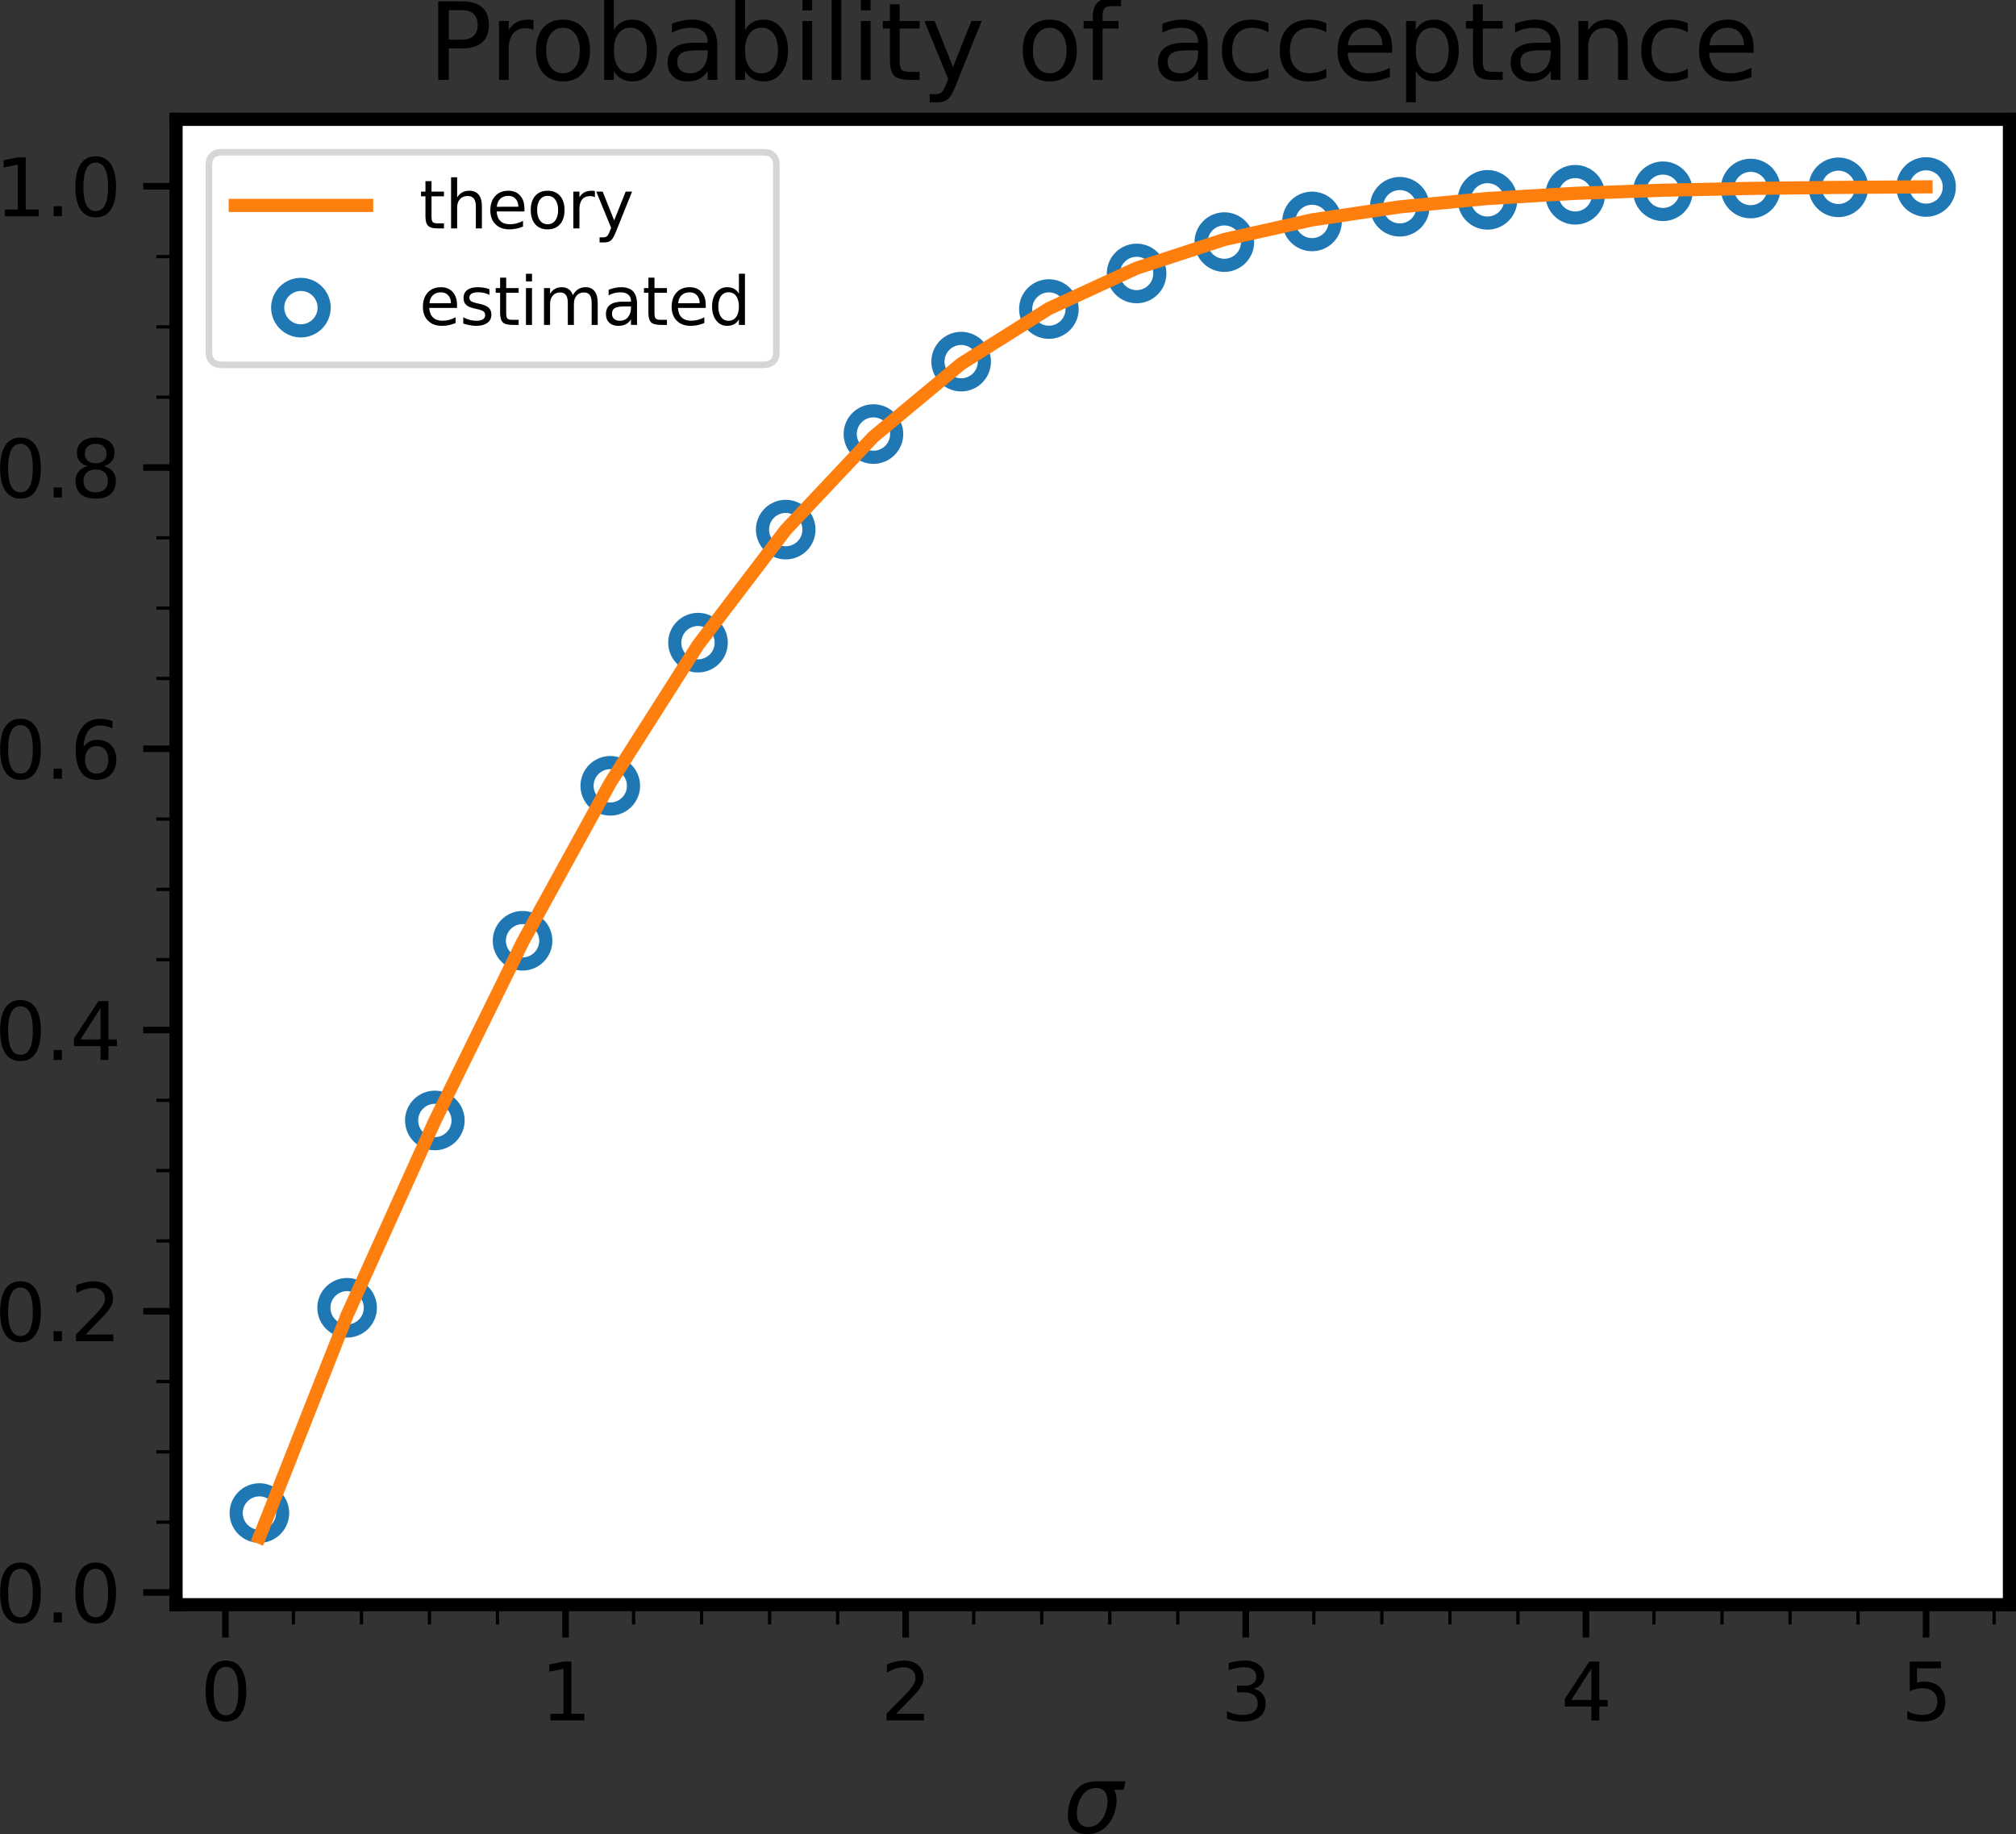 <?xml version="1.0" encoding="UTF-8" standalone="no"?>
<svg
   width="306.793pt"
   height="279.079pt"
   viewBox="0 0 306.793 279.079"
   version="1.1"
   id="svg1487"
   sodipodi:docname="rejection-sampling-fig03.svg"
   inkscape:version="1.1.1 (c3084ef, 2021-09-22)"
   xmlns:inkscape="http://www.inkscape.org/namespaces/inkscape"
   xmlns:sodipodi="http://sodipodi.sourceforge.net/DTD/sodipodi-0.dtd"
   xmlns:xlink="http://www.w3.org/1999/xlink"
   xmlns="http://www.w3.org/2000/svg"
   xmlns:svg="http://www.w3.org/2000/svg"
   xmlns:rdf="http://www.w3.org/1999/02/22-rdf-syntax-ns#"
   xmlns:cc="http://creativecommons.org/ns#"
   xmlns:dc="http://purl.org/dc/elements/1.1/">
  <rect x="0" y="0" width="306.793" height="279.079" fill="#333333" stroke="none"/>
  <sodipodi:namedview
     id="namedview1489"
     pagecolor="#ffffff"
     bordercolor="#666666"
     borderopacity="1.0"
     inkscape:pageshadow="2"
     inkscape:pageopacity="0.0"
     inkscape:pagecheckerboard="0"
     inkscape:document-units="pt"
     showgrid="false"
     fit-margin-top="0"
     fit-margin-left="0"
     fit-margin-right="0"
     fit-margin-bottom="0"
     inkscape:zoom="0.92499432"
     inkscape:cx="216.75809"
     inkscape:cy="181.62274"
     inkscape:window-width="1440"
     inkscape:window-height="762"
     inkscape:window-x="0"
     inkscape:window-y="565"
     inkscape:window-maximized="0"
     inkscape:current-layer="svg1487" />
  <defs
     id="defs828">
    <style
       type="text/css"
       id="style826">*{stroke-linejoin: round; stroke-linecap: butt}</style>
  </defs>
  <g
     id="axes_1"
     transform="translate(-18.207,-18.994)">
    <g
       id="patch_2">
      <path
         d="M 45,263.16 H 324 V 37.152 H 45 Z"
         style="fill:#ffffff"
         id="path833" />
    </g>
    <g
       id="PathCollection_1">
      <defs
         id="defs837">
        <path
           id="C0_0_23bc085637"
           d="M 0,3.536 C 0.938,3.536 1.837,3.163 2.5,2.5 3.163,1.837 3.536,0.938 3.536,0 3.536,-0.938 3.163,-1.837 2.5,-2.5 1.837,-3.163 0.938,-3.536 0,-3.536 c -0.938,0 -1.837,0.373 -2.5,1.036 -0.663,0.663 -1.036,1.562 -1.036,2.5 0,0.938 0.373,1.837 1.036,2.5 0.663,0.663 1.562,1.036 2.5,1.036 z" />
      </defs>
      <g
         clip-path="url(#pea106c8ae8)"
         id="g841">
        <use
           xlink:href="#C0_0_23bc085637"
           x="57.682"
           y="249.218"
           style="fill:none;stroke:#1f77b4;stroke-width:2"
           id="use839"
           width="100%"
           height="100%" />
      </g>
      <g
         clip-path="url(#pea106c8ae8)"
         id="g845">
        <use
           xlink:href="#C0_0_23bc085637"
           x="71.031"
           y="217.984"
           style="fill:none;stroke:#1f77b4;stroke-width:2"
           id="use843"
           width="100%"
           height="100%" />
      </g>
      <g
         clip-path="url(#pea106c8ae8)"
         id="g849">
        <use
           xlink:href="#C0_0_23bc085637"
           x="84.38"
           y="189.482"
           style="fill:none;stroke:#1f77b4;stroke-width:2"
           id="use847"
           width="100%"
           height="100%" />
      </g>
      <g
         clip-path="url(#pea106c8ae8)"
         id="g853">
        <use
           xlink:href="#C0_0_23bc085637"
           x="97.73"
           y="162.138"
           style="fill:none;stroke:#1f77b4;stroke-width:2"
           id="use851"
           width="100%"
           height="100%" />
      </g>
      <g
         clip-path="url(#pea106c8ae8)"
         id="g857">
        <use
           xlink:href="#C0_0_23bc085637"
           x="111.079"
           y="138.562"
           style="fill:none;stroke:#1f77b4;stroke-width:2"
           id="use855"
           width="100%"
           height="100%" />
      </g>
      <g
         clip-path="url(#pea106c8ae8)"
         id="g861">
        <use
           xlink:href="#C0_0_23bc085637"
           x="124.428"
           y="116.78"
           style="fill:none;stroke:#1f77b4;stroke-width:2"
           id="use859"
           width="100%"
           height="100%" />
      </g>
      <g
         clip-path="url(#pea106c8ae8)"
         id="g865">
        <use
           xlink:href="#C0_0_23bc085637"
           x="137.778"
           y="99.578"
           style="fill:none;stroke:#1f77b4;stroke-width:2"
           id="use863"
           width="100%"
           height="100%" />
      </g>
      <g
         clip-path="url(#pea106c8ae8)"
         id="g869">
        <use
           xlink:href="#C0_0_23bc085637"
           x="151.127"
           y="85.039"
           style="fill:none;stroke:#1f77b4;stroke-width:2"
           id="use867"
           width="100%"
           height="100%" />
      </g>
      <g
         clip-path="url(#pea106c8ae8)"
         id="g873">
        <use
           xlink:href="#C0_0_23bc085637"
           x="164.476"
           y="74.019"
           style="fill:none;stroke:#1f77b4;stroke-width:2"
           id="use871"
           width="100%"
           height="100%" />
      </g>
      <g
         clip-path="url(#pea106c8ae8)"
         id="g877">
        <use
           xlink:href="#C0_0_23bc085637"
           x="177.825"
           y="66.017"
           style="fill:none;stroke:#1f77b4;stroke-width:2"
           id="use875"
           width="100%"
           height="100%" />
      </g>
      <g
         clip-path="url(#pea106c8ae8)"
         id="g881">
        <use
           xlink:href="#C0_0_23bc085637"
           x="191.175"
           y="60.604"
           style="fill:none;stroke:#1f77b4;stroke-width:2"
           id="use879"
           width="100%"
           height="100%" />
      </g>
      <g
         clip-path="url(#pea106c8ae8)"
         id="g885">
        <use
           xlink:href="#C0_0_23bc085637"
           x="204.524"
           y="55.832"
           style="fill:none;stroke:#1f77b4;stroke-width:2"
           id="use883"
           width="100%"
           height="100%" />
      </g>
      <g
         clip-path="url(#pea106c8ae8)"
         id="g889">
        <use
           xlink:href="#C0_0_23bc085637"
           x="217.873"
           y="52.687"
           style="fill:none;stroke:#1f77b4;stroke-width:2"
           id="use887"
           width="100%"
           height="100%" />
      </g>
      <g
         clip-path="url(#pea106c8ae8)"
         id="g893">
        <use
           xlink:href="#C0_0_23bc085637"
           x="231.222"
           y="50.451"
           style="fill:none;stroke:#1f77b4;stroke-width:2"
           id="use891"
           width="100%"
           height="100%" />
      </g>
      <g
         clip-path="url(#pea106c8ae8)"
         id="g897">
        <use
           xlink:href="#C0_0_23bc085637"
           x="244.572"
           y="49.403"
           style="fill:none;stroke:#1f77b4;stroke-width:2"
           id="use895"
           width="100%"
           height="100%" />
      </g>
      <g
         clip-path="url(#pea106c8ae8)"
         id="g901">
        <use
           xlink:href="#C0_0_23bc085637"
           x="257.921"
           y="48.632"
           style="fill:none;stroke:#1f77b4;stroke-width:2"
           id="use899"
           width="100%"
           height="100%" />
      </g>
      <g
         clip-path="url(#pea106c8ae8)"
         id="g905">
        <use
           xlink:href="#C0_0_23bc085637"
           x="271.27"
           y="48.098"
           style="fill:none;stroke:#1f77b4;stroke-width:2"
           id="use903"
           width="100%"
           height="100%" />
      </g>
      <g
         clip-path="url(#pea106c8ae8)"
         id="g909">
        <use
           xlink:href="#C0_0_23bc085637"
           x="284.62"
           y="47.68"
           style="fill:none;stroke:#1f77b4;stroke-width:2"
           id="use907"
           width="100%"
           height="100%" />
      </g>
      <g
         clip-path="url(#pea106c8ae8)"
         id="g913">
        <use
           xlink:href="#C0_0_23bc085637"
           x="297.969"
           y="47.498"
           style="fill:none;stroke:#1f77b4;stroke-width:2"
           id="use911"
           width="100%"
           height="100%" />
      </g>
      <g
         clip-path="url(#pea106c8ae8)"
         id="g917">
        <use
           xlink:href="#C0_0_23bc085637"
           x="311.318"
           y="47.445"
           style="fill:none;stroke:#1f77b4;stroke-width:2"
           id="use915"
           width="100%"
           height="100%" />
      </g>
    </g>
    <g
       id="matplotlib.axis_1">
      <g
         id="xtick_1">
        <g
           id="line2d_1">
          <defs
             id="defs921">
            <path
               id="m84f9b6302d"
               d="M 0,0 V 5"
               style="stroke:#000000" />
          </defs>
          <g
             id="g925">
            <use
               xlink:href="#m84f9b6302d"
               x="52.506"
               y="263.16"
               style="stroke:#000000"
               id="use923"
               width="100%"
               height="100%" />
          </g>
        </g>
        <g
           id="text_1">
          <!-- 0 -->
          <g
             transform="matrix(0.12,0,0,-0.12,48.688,280.778)"
             id="g933">
            <defs
               id="defs929">
              <path
                 id="DejaVuSans-30"
                 d="m 2034,4250 q -487,0 -733,-480 -245,-479 -245,-1442 0,-959 245,-1439 246,-480 733,-480 491,0 736,480 246,480 246,1439 0,963 -246,1442 -245,480 -736,480 z m 0,500 q 785,0 1199,-621 414,-620 414,-1801 0,-1178 -414,-1799 -414,-620 -1199,-620 -784,0 -1198,620 -414,621 -414,1799 0,1181 414,1801 414,621 1198,621 z"
                 transform="scale(0.016)" />
            </defs>
            <use
               xlink:href="#DejaVuSans-30"
               id="use931"
               x="0"
               y="0"
               width="100%"
               height="100%" />
          </g>
        </g>
      </g>
      <g
         id="xtick_2">
        <g
           id="line2d_2">
          <g
             id="g939">
            <use
               xlink:href="#m84f9b6302d"
               x="104.268"
               y="263.16"
               style="stroke:#000000"
               id="use937"
               width="100%"
               height="100%" />
          </g>
        </g>
        <g
           id="text_2">
          <!-- 1 -->
          <g
             transform="matrix(0.12,0,0,-0.12,100.451,280.778)"
             id="g947">
            <defs
               id="defs943">
              <path
                 id="DejaVuSans-31"
                 d="M 794,531 H 1825 V 4091 L 703,3866 v 575 l 1116,225 h 631 V 531 H 3481 V 0 H 794 Z"
                 transform="scale(0.016)" />
            </defs>
            <use
               xlink:href="#DejaVuSans-31"
               id="use945"
               x="0"
               y="0"
               width="100%"
               height="100%" />
          </g>
        </g>
      </g>
      <g
         id="xtick_3">
        <g
           id="line2d_3">
          <g
             id="g953">
            <use
               xlink:href="#m84f9b6302d"
               x="156.031"
               y="263.16"
               style="stroke:#000000"
               id="use951"
               width="100%"
               height="100%" />
          </g>
        </g>
        <g
           id="text_3">
          <!-- 2 -->
          <g
             transform="matrix(0.12,0,0,-0.12,152.213,280.778)"
             id="g961">
            <defs
               id="defs957">
              <path
                 id="DejaVuSans-32"
                 d="M 1228,531 H 3431 V 0 H 469 v 531 q 359,372 979,998 621,627 780,809 303,340 423,576 121,236 121,464 0,372 -261,606 -261,235 -680,235 -297,0 -627,-103 -329,-103 -704,-313 v 638 q 381,153 712,231 332,78 607,78 725,0 1156,-363 431,-362 431,-968 0,-288 -108,-546 -107,-257 -392,-607 -78,-91 -497,-524 Q 1991,1309 1228,531 Z"
                 transform="scale(0.016)" />
            </defs>
            <use
               xlink:href="#DejaVuSans-32"
               id="use959"
               x="0"
               y="0"
               width="100%"
               height="100%" />
          </g>
        </g>
      </g>
      <g
         id="xtick_4">
        <g
           id="line2d_4">
          <g
             id="g967">
            <use
               xlink:href="#m84f9b6302d"
               x="207.793"
               y="263.16"
               style="stroke:#000000"
               id="use965"
               width="100%"
               height="100%" />
          </g>
        </g>
        <g
           id="text_4">
          <!-- 3 -->
          <g
             transform="matrix(0.12,0,0,-0.12,203.976,280.778)"
             id="g975">
            <defs
               id="defs971">
              <path
                 id="DejaVuSans-33"
                 d="m 2597,2516 q 453,-97 707,-404 255,-306 255,-756 0,-690 -475,-1069 -475,-378 -1350,-378 -293,0 -604,58 -311,58 -642,174 v 609 q 262,-153 574,-231 313,-78 654,-78 593,0 904,234 311,234 311,681 0,413 -289,645 -289,233 -804,233 h -544 v 519 h 569 q 465,0 712,186 247,186 247,536 0,359 -255,551 -254,193 -729,193 -260,0 -557,-57 -297,-56 -653,-174 v 562 q 360,100 674,150 314,50 592,50 719,0 1137,-327 419,-326 419,-882 0,-388 -222,-655 -222,-267 -631,-370 z"
                 transform="scale(0.016)" />
            </defs>
            <use
               xlink:href="#DejaVuSans-33"
               id="use973"
               x="0"
               y="0"
               width="100%"
               height="100%" />
          </g>
        </g>
      </g>
      <g
         id="xtick_5">
        <g
           id="line2d_5">
          <g
             id="g981">
            <use
               xlink:href="#m84f9b6302d"
               x="259.556"
               y="263.16"
               style="stroke:#000000"
               id="use979"
               width="100%"
               height="100%" />
          </g>
        </g>
        <g
           id="text_5">
          <!-- 4 -->
          <g
             transform="matrix(0.12,0,0,-0.12,255.738,280.778)"
             id="g989">
            <defs
               id="defs985">
              <path
                 id="DejaVuSans-34"
                 d="M 2419,4116 825,1625 h 1594 z m -166,550 h 794 V 1625 h 666 V 1100 H 3047 V 0 H 2419 V 1100 H 313 v 609 z"
                 transform="scale(0.016)" />
            </defs>
            <use
               xlink:href="#DejaVuSans-34"
               id="use987"
               x="0"
               y="0"
               width="100%"
               height="100%" />
          </g>
        </g>
      </g>
      <g
         id="xtick_6">
        <g
           id="line2d_6">
          <g
             id="g995">
            <use
               xlink:href="#m84f9b6302d"
               x="311.318"
               y="263.16"
               style="stroke:#000000"
               id="use993"
               width="100%"
               height="100%" />
          </g>
        </g>
        <g
           id="text_6">
          <!-- 5 -->
          <g
             transform="matrix(0.12,0,0,-0.12,307.501,280.778)"
             id="g1003">
            <defs
               id="defs999">
              <path
                 id="DejaVuSans-35"
                 d="M 691,4666 H 3169 V 4134 H 1269 V 2991 q 137,47 274,70 138,23 276,23 781,0 1237,-428 457,-428 457,-1159 Q 3513,744 3044,326 2575,-91 1722,-91 1428,-91 1123,-41 819,9 494,109 v 635 q 281,-153 581,-228 300,-75 634,-75 541,0 856,284 316,284 316,772 0,487 -316,771 -315,285 -856,285 -253,0 -505,-56 -251,-56 -513,-175 z"
                 transform="scale(0.016)" />
            </defs>
            <use
               xlink:href="#DejaVuSans-35"
               id="use1001"
               x="0"
               y="0"
               width="100%"
               height="100%" />
          </g>
        </g>
      </g>
      <g
         id="xtick_7">
        <g
           id="line2d_7">
          <defs
             id="defs1008">
            <path
               id="mf0523878ad"
               d="M 0,0 V 3"
               style="stroke:#000000;stroke-width:0.5" />
          </defs>
          <g
             id="g1012">
            <use
               xlink:href="#mf0523878ad"
               x="62.858"
               y="263.16"
               style="stroke:#000000;stroke-width:0.5"
               id="use1010"
               width="100%"
               height="100%" />
          </g>
        </g>
      </g>
      <g
         id="xtick_8">
        <g
           id="line2d_8">
          <g
             id="g1018">
            <use
               xlink:href="#mf0523878ad"
               x="73.211"
               y="263.16"
               style="stroke:#000000;stroke-width:0.5"
               id="use1016"
               width="100%"
               height="100%" />
          </g>
        </g>
      </g>
      <g
         id="xtick_9">
        <g
           id="line2d_9">
          <g
             id="g1024">
            <use
               xlink:href="#mf0523878ad"
               x="83.563"
               y="263.16"
               style="stroke:#000000;stroke-width:0.5"
               id="use1022"
               width="100%"
               height="100%" />
          </g>
        </g>
      </g>
      <g
         id="xtick_10">
        <g
           id="line2d_10">
          <g
             id="g1030">
            <use
               xlink:href="#mf0523878ad"
               x="93.916"
               y="263.16"
               style="stroke:#000000;stroke-width:0.5"
               id="use1028"
               width="100%"
               height="100%" />
          </g>
        </g>
      </g>
      <g
         id="xtick_11">
        <g
           id="line2d_11">
          <g
             id="g1036">
            <use
               xlink:href="#mf0523878ad"
               x="114.621"
               y="263.16"
               style="stroke:#000000;stroke-width:0.5"
               id="use1034"
               width="100%"
               height="100%" />
          </g>
        </g>
      </g>
      <g
         id="xtick_12">
        <g
           id="line2d_12">
          <g
             id="g1042">
            <use
               xlink:href="#mf0523878ad"
               x="124.973"
               y="263.16"
               style="stroke:#000000;stroke-width:0.5"
               id="use1040"
               width="100%"
               height="100%" />
          </g>
        </g>
      </g>
      <g
         id="xtick_13">
        <g
           id="line2d_13">
          <g
             id="g1048">
            <use
               xlink:href="#mf0523878ad"
               x="135.326"
               y="263.16"
               style="stroke:#000000;stroke-width:0.5"
               id="use1046"
               width="100%"
               height="100%" />
          </g>
        </g>
      </g>
      <g
         id="xtick_14">
        <g
           id="line2d_14">
          <g
             id="g1054">
            <use
               xlink:href="#mf0523878ad"
               x="145.678"
               y="263.16"
               style="stroke:#000000;stroke-width:0.5"
               id="use1052"
               width="100%"
               height="100%" />
          </g>
        </g>
      </g>
      <g
         id="xtick_15">
        <g
           id="line2d_15">
          <g
             id="g1060">
            <use
               xlink:href="#mf0523878ad"
               x="166.383"
               y="263.16"
               style="stroke:#000000;stroke-width:0.5"
               id="use1058"
               width="100%"
               height="100%" />
          </g>
        </g>
      </g>
      <g
         id="xtick_16">
        <g
           id="line2d_16">
          <g
             id="g1066">
            <use
               xlink:href="#mf0523878ad"
               x="176.736"
               y="263.16"
               style="stroke:#000000;stroke-width:0.5"
               id="use1064"
               width="100%"
               height="100%" />
          </g>
        </g>
      </g>
      <g
         id="xtick_17">
        <g
           id="line2d_17">
          <g
             id="g1072">
            <use
               xlink:href="#mf0523878ad"
               x="187.088"
               y="263.16"
               style="stroke:#000000;stroke-width:0.5"
               id="use1070"
               width="100%"
               height="100%" />
          </g>
        </g>
      </g>
      <g
         id="xtick_18">
        <g
           id="line2d_18">
          <g
             id="g1078">
            <use
               xlink:href="#mf0523878ad"
               x="197.441"
               y="263.16"
               style="stroke:#000000;stroke-width:0.5"
               id="use1076"
               width="100%"
               height="100%" />
          </g>
        </g>
      </g>
      <g
         id="xtick_19">
        <g
           id="line2d_19">
          <g
             id="g1084">
            <use
               xlink:href="#mf0523878ad"
               x="218.146"
               y="263.16"
               style="stroke:#000000;stroke-width:0.5"
               id="use1082"
               width="100%"
               height="100%" />
          </g>
        </g>
      </g>
      <g
         id="xtick_20">
        <g
           id="line2d_20">
          <g
             id="g1090">
            <use
               xlink:href="#mf0523878ad"
               x="228.498"
               y="263.16"
               style="stroke:#000000;stroke-width:0.5"
               id="use1088"
               width="100%"
               height="100%" />
          </g>
        </g>
      </g>
      <g
         id="xtick_21">
        <g
           id="line2d_21">
          <g
             id="g1096">
            <use
               xlink:href="#mf0523878ad"
               x="238.851"
               y="263.16"
               style="stroke:#000000;stroke-width:0.5"
               id="use1094"
               width="100%"
               height="100%" />
          </g>
        </g>
      </g>
      <g
         id="xtick_22">
        <g
           id="line2d_22">
          <g
             id="g1102">
            <use
               xlink:href="#mf0523878ad"
               x="249.203"
               y="263.16"
               style="stroke:#000000;stroke-width:0.5"
               id="use1100"
               width="100%"
               height="100%" />
          </g>
        </g>
      </g>
      <g
         id="xtick_23">
        <g
           id="line2d_23">
          <g
             id="g1108">
            <use
               xlink:href="#mf0523878ad"
               x="269.908"
               y="263.16"
               style="stroke:#000000;stroke-width:0.5"
               id="use1106"
               width="100%"
               height="100%" />
          </g>
        </g>
      </g>
      <g
         id="xtick_24">
        <g
           id="line2d_24">
          <g
             id="g1114">
            <use
               xlink:href="#mf0523878ad"
               x="280.261"
               y="263.16"
               style="stroke:#000000;stroke-width:0.5"
               id="use1112"
               width="100%"
               height="100%" />
          </g>
        </g>
      </g>
      <g
         id="xtick_25">
        <g
           id="line2d_25">
          <g
             id="g1120">
            <use
               xlink:href="#mf0523878ad"
               x="290.613"
               y="263.16"
               style="stroke:#000000;stroke-width:0.5"
               id="use1118"
               width="100%"
               height="100%" />
          </g>
        </g>
      </g>
      <g
         id="xtick_26">
        <g
           id="line2d_26">
          <g
             id="g1126">
            <use
               xlink:href="#mf0523878ad"
               x="300.966"
               y="263.16"
               style="stroke:#000000;stroke-width:0.5"
               id="use1124"
               width="100%"
               height="100%" />
          </g>
        </g>
      </g>
      <g
         id="xtick_27">
        <g
           id="line2d_27">
          <g
             id="g1132">
            <use
               xlink:href="#mf0523878ad"
               x="321.671"
               y="263.16"
               style="stroke:#000000;stroke-width:0.5"
               id="use1130"
               width="100%"
               height="100%" />
          </g>
        </g>
      </g>
      <g
         id="text_7">
        <!-- $\sigma$ -->
        <g
           transform="matrix(0.14,0,0,-0.14,180.02,297.912)"
           id="g1141">
          <defs
             id="defs1137">
            <path
               id="DejaVuSans-Oblique-3c3"
               d="m 2219,3044 q -475,0 -797,-344 -341,-359 -453,-953 -125,-628 75,-991 197,-359 662,-359 460,0 797,362 341,363 463,988 109,572 -85,953 -181,344 -662,344 z m 90,459 1910,-3 -113,-575 H 3463 Q 3706,2438 3575,1747 3406,888 2884,400 2359,-91 1609,-91 856,-91 525,400 194,888 363,1747 q 165,862 687,1350 434,406 1259,406 z"
               transform="scale(0.016)" />
          </defs>
          <use
             xlink:href="#DejaVuSans-Oblique-3c3"
             transform="translate(0,0.266)"
             id="use1139"
             x="0"
             y="0"
             width="100%"
             height="100%" />
        </g>
      </g>
    </g>
    <g
       id="matplotlib.axis_2">
      <g
         id="ytick_1">
        <g
           id="line2d_28">
          <defs
             id="defs1146">
            <path
               id="mc1e9108884"
               d="M 0,0 H -5"
               style="stroke:#000000" />
          </defs>
          <g
             id="g1150">
            <use
               xlink:href="#mc1e9108884"
               x="45"
               y="261.303"
               style="stroke:#000000"
               id="use1148"
               width="100%"
               height="100%" />
          </g>
        </g>
        <g
           id="text_8">
          <!-- 0.0 -->
          <g
             transform="matrix(0.12,0,0,-0.12,17.416,265.863)"
             id="g1162">
            <defs
               id="defs1154">
              <path
                 id="DejaVuSans-2e"
                 d="m 684,794 h 660 V 0 H 684 Z"
                 transform="scale(0.016)" />
            </defs>
            <use
               xlink:href="#DejaVuSans-30"
               id="use1156"
               x="0"
               y="0"
               width="100%"
               height="100%" />
            <use
               xlink:href="#DejaVuSans-2e"
               x="63.623"
               id="use1158"
               y="0"
               width="100%"
               height="100%" />
            <use
               xlink:href="#DejaVuSans-30"
               x="95.41"
               id="use1160"
               y="0"
               width="100%"
               height="100%" />
          </g>
        </g>
      </g>
      <g
         id="ytick_2">
        <g
           id="line2d_29">
          <g
             id="g1168">
            <use
               xlink:href="#mc1e9108884"
               x="45"
               y="218.51"
               style="stroke:#000000"
               id="use1166"
               width="100%"
               height="100%" />
          </g>
        </g>
        <g
           id="text_9">
          <!-- 0.2 -->
          <g
             transform="matrix(0.12,0,0,-0.12,17.416,223.069)"
             id="g1177">
            <use
               xlink:href="#DejaVuSans-30"
               id="use1171"
               x="0"
               y="0"
               width="100%"
               height="100%" />
            <use
               xlink:href="#DejaVuSans-2e"
               x="63.623"
               id="use1173"
               y="0"
               width="100%"
               height="100%" />
            <use
               xlink:href="#DejaVuSans-32"
               x="95.41"
               id="use1175"
               y="0"
               width="100%"
               height="100%" />
          </g>
        </g>
      </g>
      <g
         id="ytick_3">
        <g
           id="line2d_30">
          <g
             id="g1183">
            <use
               xlink:href="#mc1e9108884"
               x="45"
               y="175.717"
               style="stroke:#000000"
               id="use1181"
               width="100%"
               height="100%" />
          </g>
        </g>
        <g
           id="text_10">
          <!-- 0.4 -->
          <g
             transform="matrix(0.12,0,0,-0.12,17.416,180.276)"
             id="g1192">
            <use
               xlink:href="#DejaVuSans-30"
               id="use1186"
               x="0"
               y="0"
               width="100%"
               height="100%" />
            <use
               xlink:href="#DejaVuSans-2e"
               x="63.623"
               id="use1188"
               y="0"
               width="100%"
               height="100%" />
            <use
               xlink:href="#DejaVuSans-34"
               x="95.41"
               id="use1190"
               y="0"
               width="100%"
               height="100%" />
          </g>
        </g>
      </g>
      <g
         id="ytick_4">
        <g
           id="line2d_31">
          <g
             id="g1198">
            <use
               xlink:href="#mc1e9108884"
               x="45"
               y="132.924"
               style="stroke:#000000"
               id="use1196"
               width="100%"
               height="100%" />
          </g>
        </g>
        <g
           id="text_11">
          <!-- 0.6 -->
          <g
             transform="matrix(0.12,0,0,-0.12,17.416,137.483)"
             id="g1210">
            <defs
               id="defs1202">
              <path
                 id="DejaVuSans-36"
                 d="m 2113,2584 q -425,0 -674,-291 -248,-290 -248,-796 0,-503 248,-796 249,-292 674,-292 425,0 673,292 248,293 248,796 0,506 -248,796 -248,291 -673,291 z m 1253,1979 v -575 q -238,112 -480,171 -242,60 -480,60 -625,0 -955,-422 -329,-422 -376,-1275 184,272 462,417 279,145 613,145 703,0 1111,-427 408,-426 408,-1160 0,-719 -425,-1154 -425,-434 -1131,-434 -810,0 -1238,620 -428,621 -428,1799 0,1106 525,1764 525,658 1409,658 238,0 480,-47 242,-47 505,-140 z"
                 transform="scale(0.016)" />
            </defs>
            <use
               xlink:href="#DejaVuSans-30"
               id="use1204"
               x="0"
               y="0"
               width="100%"
               height="100%" />
            <use
               xlink:href="#DejaVuSans-2e"
               x="63.623"
               id="use1206"
               y="0"
               width="100%"
               height="100%" />
            <use
               xlink:href="#DejaVuSans-36"
               x="95.41"
               id="use1208"
               y="0"
               width="100%"
               height="100%" />
          </g>
        </g>
      </g>
      <g
         id="ytick_5">
        <g
           id="line2d_32">
          <g
             id="g1216">
            <use
               xlink:href="#mc1e9108884"
               x="45"
               y="90.131"
               style="stroke:#000000"
               id="use1214"
               width="100%"
               height="100%" />
          </g>
        </g>
        <g
           id="text_12">
          <!-- 0.8 -->
          <g
             transform="matrix(0.12,0,0,-0.12,17.416,94.69)"
             id="g1228">
            <defs
               id="defs1220">
              <path
                 id="DejaVuSans-38"
                 d="m 2034,2216 q -450,0 -708,-241 -257,-241 -257,-662 0,-422 257,-663 258,-241 708,-241 450,0 709,242 260,243 260,662 0,421 -258,662 -257,241 -711,241 z m -631,268 q -406,100 -633,378 -226,279 -226,679 0,559 398,884 399,325 1092,325 697,0 1094,-325 397,-325 397,-884 0,-400 -227,-679 -226,-278 -629,-378 456,-106 710,-416 255,-309 255,-755 Q 3634,634 3220,271 2806,-91 2034,-91 1263,-91 848,271 434,634 434,1313 q 0,446 256,755 257,310 713,416 z m -231,997 q 0,-362 226,-565 227,-203 636,-203 407,0 636,203 230,203 230,565 0,363 -230,566 -229,203 -636,203 -409,0 -636,-203 -226,-203 -226,-566 z"
                 transform="scale(0.016)" />
            </defs>
            <use
               xlink:href="#DejaVuSans-30"
               id="use1222"
               x="0"
               y="0"
               width="100%"
               height="100%" />
            <use
               xlink:href="#DejaVuSans-2e"
               x="63.623"
               id="use1224"
               y="0"
               width="100%"
               height="100%" />
            <use
               xlink:href="#DejaVuSans-38"
               x="95.41"
               id="use1226"
               y="0"
               width="100%"
               height="100%" />
          </g>
        </g>
      </g>
      <g
         id="ytick_6">
        <g
           id="line2d_33">
          <g
             id="g1234">
            <use
               xlink:href="#mc1e9108884"
               x="45"
               y="47.338"
               style="stroke:#000000"
               id="use1232"
               width="100%"
               height="100%" />
          </g>
        </g>
        <g
           id="text_13">
          <!-- 1.0 -->
          <g
             transform="matrix(0.12,0,0,-0.12,17.416,51.897)"
             id="g1243">
            <use
               xlink:href="#DejaVuSans-31"
               id="use1237"
               x="0"
               y="0"
               width="100%"
               height="100%" />
            <use
               xlink:href="#DejaVuSans-2e"
               x="63.623"
               id="use1239"
               y="0"
               width="100%"
               height="100%" />
            <use
               xlink:href="#DejaVuSans-30"
               x="95.41"
               id="use1241"
               y="0"
               width="100%"
               height="100%" />
          </g>
        </g>
      </g>
      <g
         id="ytick_7">
        <g
           id="line2d_34">
          <defs
             id="defs1248">
            <path
               id="m20e6a9366e"
               d="M 0,0 H -3"
               style="stroke:#000000;stroke-width:0.5" />
          </defs>
          <g
             id="g1252">
            <use
               xlink:href="#m20e6a9366e"
               x="45"
               y="250.605"
               style="stroke:#000000;stroke-width:0.5"
               id="use1250"
               width="100%"
               height="100%" />
          </g>
        </g>
      </g>
      <g
         id="ytick_8">
        <g
           id="line2d_35">
          <g
             id="g1258">
            <use
               xlink:href="#m20e6a9366e"
               x="45"
               y="239.907"
               style="stroke:#000000;stroke-width:0.5"
               id="use1256"
               width="100%"
               height="100%" />
          </g>
        </g>
      </g>
      <g
         id="ytick_9">
        <g
           id="line2d_36">
          <g
             id="g1264">
            <use
               xlink:href="#m20e6a9366e"
               x="45"
               y="229.209"
               style="stroke:#000000;stroke-width:0.5"
               id="use1262"
               width="100%"
               height="100%" />
          </g>
        </g>
      </g>
      <g
         id="ytick_10">
        <g
           id="line2d_37">
          <g
             id="g1270">
            <use
               xlink:href="#m20e6a9366e"
               x="45"
               y="207.812"
               style="stroke:#000000;stroke-width:0.5"
               id="use1268"
               width="100%"
               height="100%" />
          </g>
        </g>
      </g>
      <g
         id="ytick_11">
        <g
           id="line2d_38">
          <g
             id="g1276">
            <use
               xlink:href="#m20e6a9366e"
               x="45"
               y="197.114"
               style="stroke:#000000;stroke-width:0.5"
               id="use1274"
               width="100%"
               height="100%" />
          </g>
        </g>
      </g>
      <g
         id="ytick_12">
        <g
           id="line2d_39">
          <g
             id="g1282">
            <use
               xlink:href="#m20e6a9366e"
               x="45"
               y="186.416"
               style="stroke:#000000;stroke-width:0.5"
               id="use1280"
               width="100%"
               height="100%" />
          </g>
        </g>
      </g>
      <g
         id="ytick_13">
        <g
           id="line2d_40">
          <g
             id="g1288">
            <use
               xlink:href="#m20e6a9366e"
               x="45"
               y="165.019"
               style="stroke:#000000;stroke-width:0.5"
               id="use1286"
               width="100%"
               height="100%" />
          </g>
        </g>
      </g>
      <g
         id="ytick_14">
        <g
           id="line2d_41">
          <g
             id="g1294">
            <use
               xlink:href="#m20e6a9366e"
               x="45"
               y="154.321"
               style="stroke:#000000;stroke-width:0.5"
               id="use1292"
               width="100%"
               height="100%" />
          </g>
        </g>
      </g>
      <g
         id="ytick_15">
        <g
           id="line2d_42">
          <g
             id="g1300">
            <use
               xlink:href="#m20e6a9366e"
               x="45"
               y="143.622"
               style="stroke:#000000;stroke-width:0.5"
               id="use1298"
               width="100%"
               height="100%" />
          </g>
        </g>
      </g>
      <g
         id="ytick_16">
        <g
           id="line2d_43">
          <g
             id="g1306">
            <use
               xlink:href="#m20e6a9366e"
               x="45"
               y="122.226"
               style="stroke:#000000;stroke-width:0.5"
               id="use1304"
               width="100%"
               height="100%" />
          </g>
        </g>
      </g>
      <g
         id="ytick_17">
        <g
           id="line2d_44">
          <g
             id="g1312">
            <use
               xlink:href="#m20e6a9366e"
               x="45"
               y="111.528"
               style="stroke:#000000;stroke-width:0.5"
               id="use1310"
               width="100%"
               height="100%" />
          </g>
        </g>
      </g>
      <g
         id="ytick_18">
        <g
           id="line2d_45">
          <g
             id="g1318">
            <use
               xlink:href="#m20e6a9366e"
               x="45"
               y="100.829"
               style="stroke:#000000;stroke-width:0.5"
               id="use1316"
               width="100%"
               height="100%" />
          </g>
        </g>
      </g>
      <g
         id="ytick_19">
        <g
           id="line2d_46">
          <g
             id="g1324">
            <use
               xlink:href="#m20e6a9366e"
               x="45"
               y="79.433"
               style="stroke:#000000;stroke-width:0.5"
               id="use1322"
               width="100%"
               height="100%" />
          </g>
        </g>
      </g>
      <g
         id="ytick_20">
        <g
           id="line2d_47">
          <g
             id="g1330">
            <use
               xlink:href="#m20e6a9366e"
               x="45"
               y="68.734"
               style="stroke:#000000;stroke-width:0.5"
               id="use1328"
               width="100%"
               height="100%" />
          </g>
        </g>
      </g>
      <g
         id="ytick_21">
        <g
           id="line2d_48">
          <g
             id="g1336">
            <use
               xlink:href="#m20e6a9366e"
               x="45"
               y="58.036"
               style="stroke:#000000;stroke-width:0.5"
               id="use1334"
               width="100%"
               height="100%" />
          </g>
        </g>
      </g>
    </g>
    <g
       id="line2d_49">
      <path
         d="m 57.682,252.887 13.349,-33.782 13.349,-29.556 13.349,-27.182 13.349,-24.259 13.349,-20.96 13.349,-17.525 13.349,-14.177 13.349,-11.095 13.349,-8.4 13.349,-6.152 13.349,-4.359 13.349,-2.988 13.349,-1.981 13.349,-1.271 13.349,-0.789 13.349,-0.473 13.349,-0.275 13.349,-0.154 13.349,-0.084"
         clip-path="url(#pea106c8ae8)"
         style="fill:none;stroke:#ff7f0e;stroke-width:2;stroke-linecap:square"
         id="path1341" />
    </g>
    <g
       id="patch_3">
      <path
         d="M 45,263.16 V 37.152"
         style="fill:none;stroke:#000000;stroke-width:2;stroke-linecap:square;stroke-linejoin:miter"
         id="path1344" />
    </g>
    <g
       id="patch_4">
      <path
         d="M 324,263.16 V 37.152"
         style="fill:none;stroke:#000000;stroke-width:2;stroke-linecap:square;stroke-linejoin:miter"
         id="path1347" />
    </g>
    <g
       id="patch_5">
      <path
         d="M 45,263.16 H 324"
         style="fill:none;stroke:#000000;stroke-width:2;stroke-linecap:square;stroke-linejoin:miter"
         id="path1350" />
    </g>
    <g
       id="patch_6">
      <path
         d="M 45,37.152 H 324"
         style="fill:none;stroke:#000000;stroke-width:2;stroke-linecap:square;stroke-linejoin:miter"
         id="path1353" />
    </g>
    <g
       id="text_14">
      <!-- Probability of acceptance -->
      <g
         transform="matrix(0.16,0,0,-0.16,83.286,31.152)"
         id="g1423">
        <defs
           id="defs1371">
          <path
             id="DejaVuSans-50"
             d="M 1259,4147 V 2394 h 794 q 441,0 681,228 241,228 241,650 0,419 -241,647 -240,228 -681,228 z m -631,519 h 1425 q 785,0 1186,-355 402,-355 402,-1039 0,-691 -402,-1044 -401,-353 -1186,-353 H 1259 V 0 H 628 Z"
             transform="scale(0.016)" />
          <path
             id="DejaVuSans-72"
             d="m 2631,2963 q -97,56 -211,82 -114,27 -251,27 -488,0 -749,-317 -261,-317 -261,-911 V 0 H 581 v 3500 h 578 v -544 q 182,319 472,473 291,155 707,155 59,0 131,-8 72,-7 159,-23 z"
             transform="scale(0.016)" />
          <path
             id="DejaVuSans-6f"
             d="m 1959,3097 q -462,0 -731,-361 -269,-361 -269,-989 0,-628 267,-989 268,-361 733,-361 460,0 728,362 269,363 269,988 0,622 -269,986 -268,364 -728,364 z m 0,487 q 750,0 1178,-488 429,-487 429,-1349 Q 3566,888 3137,398 2709,-91 1959,-91 1206,-91 779,398 353,888 353,1747 q 0,862 426,1349 427,488 1180,488 z"
             transform="scale(0.016)" />
          <path
             id="DejaVuSans-62"
             d="m 3116,1747 q 0,634 -261,995 -261,361 -717,361 -457,0 -718,-361 -261,-361 -261,-995 0,-634 261,-995 261,-361 718,-361 456,0 717,361 261,361 261,995 z M 1159,2969 q 182,312 458,463 277,152 661,152 638,0 1036,-506 399,-506 399,-1331 Q 3713,922 3314,415 2916,-91 2278,-91 1894,-91 1617,61 1341,213 1159,525 V 0 H 581 v 4863 h 578 z"
             transform="scale(0.016)" />
          <path
             id="DejaVuSans-61"
             d="m 2194,1759 q -697,0 -966,-159 -269,-159 -269,-544 0,-306 202,-486 202,-179 548,-179 479,0 768,339 289,339 289,901 v 128 z m 1147,238 V 0 H 2766 V 531 Q 2569,213 2275,61 1981,-91 1556,-91 q -537,0 -855,302 -317,302 -317,808 0,590 395,890 396,300 1180,300 h 807 v 57 q 0,397 -261,614 -261,217 -733,217 -300,0 -585,-72 -284,-72 -546,-216 v 532 q 315,122 612,182 297,61 578,61 760,0 1135,-394 375,-393 375,-1193 z"
             transform="scale(0.016)" />
          <path
             id="DejaVuSans-69"
             d="m 603,3500 h 575 V 0 H 603 Z m 0,1363 h 575 V 4134 H 603 Z"
             transform="scale(0.016)" />
          <path
             id="DejaVuSans-6c"
             d="m 603,4863 h 575 V 0 H 603 Z"
             transform="scale(0.016)" />
          <path
             id="DejaVuSans-74"
             d="M 1172,4494 V 3500 H 2356 V 3053 H 1172 V 1153 q 0,-428 117,-550 117,-122 477,-122 h 590 V 0 H 1766 Q 1100,0 847,248 594,497 594,1153 V 3053 H 172 v 447 h 422 v 994 z"
             transform="scale(0.016)" />
          <path
             id="DejaVuSans-79"
             d="m 2059,-325 q -243,-625 -475,-815 -231,-191 -618,-191 H 506 v 481 h 338 q 237,0 368,113 132,112 291,531 L 1606,56 191,3500 H 800 L 1894,763 2988,3500 h 609 z"
             transform="scale(0.016)" />
          <path
             id="DejaVuSans-20"
             transform="scale(0.016)"
             d="" />
          <path
             id="DejaVuSans-66"
             d="m 2375,4863 v -479 h -550 q -309,0 -430,-125 -120,-125 -120,-450 v -309 h 947 V 3053 H 1275 V 0 H 697 V 3053 H 147 v 447 h 550 v 244 q 0,584 272,851 272,268 862,268 z"
             transform="scale(0.016)" />
          <path
             id="DejaVuSans-63"
             d="m 3122,3366 v -538 q -244,135 -489,202 -245,67 -495,67 -560,0 -870,-355 -309,-354 -309,-995 0,-641 309,-996 310,-354 870,-354 250,0 495,67 245,67 489,202 V 134 Q 2881,22 2623,-34 2366,-91 2075,-91 1284,-91 818,406 353,903 353,1747 q 0,856 470,1346 471,491 1290,491 265,0 518,-55 253,-54 491,-163 z"
             transform="scale(0.016)" />
          <path
             id="DejaVuSans-65"
             d="M 3597,1894 V 1613 H 953 q 38,-594 358,-905 320,-311 892,-311 331,0 642,81 311,81 618,244 V 178 Q 3153,47 2828,-22 2503,-91 2169,-91 1331,-91 842,396 353,884 353,1716 q 0,859 464,1363 464,505 1252,505 706,0 1117,-455 411,-454 411,-1235 z m -575,169 q -6,471 -264,752 -258,282 -683,282 -481,0 -770,-272 -289,-272 -333,-766 z"
             transform="scale(0.016)" />
          <path
             id="DejaVuSans-70"
             d="M 1159,525 V -1331 H 581 v 4831 h 578 v -531 q 182,312 458,463 277,152 661,152 638,0 1036,-506 399,-506 399,-1331 0,-825 -399,-1332 -398,-506 -1036,-506 -384,0 -661,152 -276,152 -458,464 z m 1957,1222 q 0,634 -261,995 -261,361 -717,361 -457,0 -718,-361 -261,-361 -261,-995 0,-634 261,-995 261,-361 718,-361 456,0 717,361 261,361 261,995 z"
             transform="scale(0.016)" />
          <path
             id="DejaVuSans-6e"
             d="M 3513,2113 V 0 h -575 v 2094 q 0,497 -194,743 -194,247 -581,247 -466,0 -735,-297 -269,-296 -269,-809 V 0 H 581 v 3500 h 578 v -544 q 207,316 486,472 280,156 646,156 603,0 912,-373 310,-373 310,-1098 z"
             transform="scale(0.016)" />
        </defs>
        <use
           xlink:href="#DejaVuSans-50"
           id="use1373"
           x="0"
           y="0"
           width="100%"
           height="100%" />
        <use
           xlink:href="#DejaVuSans-72"
           x="58.553"
           id="use1375"
           y="0"
           width="100%"
           height="100%" />
        <use
           xlink:href="#DejaVuSans-6f"
           x="97.416"
           id="use1377"
           y="0"
           width="100%"
           height="100%" />
        <use
           xlink:href="#DejaVuSans-62"
           x="158.598"
           id="use1379"
           y="0"
           width="100%"
           height="100%" />
        <use
           xlink:href="#DejaVuSans-61"
           x="222.074"
           id="use1381"
           y="0"
           width="100%"
           height="100%" />
        <use
           xlink:href="#DejaVuSans-62"
           x="283.354"
           id="use1383"
           y="0"
           width="100%"
           height="100%" />
        <use
           xlink:href="#DejaVuSans-69"
           x="346.83"
           id="use1385"
           y="0"
           width="100%"
           height="100%" />
        <use
           xlink:href="#DejaVuSans-6c"
           x="374.613"
           id="use1387"
           y="0"
           width="100%"
           height="100%" />
        <use
           xlink:href="#DejaVuSans-69"
           x="402.396"
           id="use1389"
           y="0"
           width="100%"
           height="100%" />
        <use
           xlink:href="#DejaVuSans-74"
           x="430.18"
           id="use1391"
           y="0"
           width="100%"
           height="100%" />
        <use
           xlink:href="#DejaVuSans-79"
           x="469.389"
           id="use1393"
           y="0"
           width="100%"
           height="100%" />
        <use
           xlink:href="#DejaVuSans-20"
           x="528.568"
           id="use1395"
           y="0"
           width="100%"
           height="100%" />
        <use
           xlink:href="#DejaVuSans-6f"
           x="560.355"
           id="use1397"
           y="0"
           width="100%"
           height="100%" />
        <use
           xlink:href="#DejaVuSans-66"
           x="621.537"
           id="use1399"
           y="0"
           width="100%"
           height="100%" />
        <use
           xlink:href="#DejaVuSans-20"
           x="656.742"
           id="use1401"
           y="0"
           width="100%"
           height="100%" />
        <use
           xlink:href="#DejaVuSans-61"
           x="688.529"
           id="use1403"
           y="0"
           width="100%"
           height="100%" />
        <use
           xlink:href="#DejaVuSans-63"
           x="749.809"
           id="use1405"
           y="0"
           width="100%"
           height="100%" />
        <use
           xlink:href="#DejaVuSans-63"
           x="804.789"
           id="use1407"
           y="0"
           width="100%"
           height="100%" />
        <use
           xlink:href="#DejaVuSans-65"
           x="859.77"
           id="use1409"
           y="0"
           width="100%"
           height="100%" />
        <use
           xlink:href="#DejaVuSans-70"
           x="921.293"
           id="use1411"
           y="0"
           width="100%"
           height="100%" />
        <use
           xlink:href="#DejaVuSans-74"
           x="984.77"
           id="use1413"
           y="0"
           width="100%"
           height="100%" />
        <use
           xlink:href="#DejaVuSans-61"
           x="1023.979"
           id="use1415"
           y="0"
           width="100%"
           height="100%" />
        <use
           xlink:href="#DejaVuSans-6e"
           x="1085.258"
           id="use1417"
           y="0"
           width="100%"
           height="100%" />
        <use
           xlink:href="#DejaVuSans-63"
           x="1148.637"
           id="use1419"
           y="0"
           width="100%"
           height="100%" />
        <use
           xlink:href="#DejaVuSans-65"
           x="1203.617"
           id="use1421"
           y="0"
           width="100%"
           height="100%" />
      </g>
    </g>
    <g
       id="legend_1">
      <g
         id="patch_7">
        <path
           d="m 52,74.508 h 82.352 q 2,0 2,-2 V 44.152 q 0,-2 -2,-2 H 52 q -2,0 -2,2 v 28.356 q 0,2 2,2 z"
           style="opacity:0.8;fill:#ffffff;stroke:#cccccc;stroke-linejoin:miter"
           id="path1426" />
      </g>
      <g
         id="line2d_50">
        <path
           d="M 54,50.25 H 64 74"
           style="fill:none;stroke:#ff7f0e;stroke-width:2;stroke-linecap:square"
           id="path1429" />
      </g>
      <g
         id="text_15">
        <!-- theory -->
        <g
           transform="matrix(0.1,0,0,-0.1,82,53.75)"
           id="g1447">
          <defs
             id="defs1433">
            <path
               id="DejaVuSans-68"
               d="M 3513,2113 V 0 h -575 v 2094 q 0,497 -194,743 -194,247 -581,247 -466,0 -735,-297 -269,-296 -269,-809 V 0 H 581 v 4863 h 578 V 2956 q 207,316 486,472 280,156 646,156 603,0 912,-373 310,-373 310,-1098 z"
               transform="scale(0.016)" />
          </defs>
          <use
             xlink:href="#DejaVuSans-74"
             id="use1435"
             x="0"
             y="0"
             width="100%"
             height="100%" />
          <use
             xlink:href="#DejaVuSans-68"
             x="39.209"
             id="use1437"
             y="0"
             width="100%"
             height="100%" />
          <use
             xlink:href="#DejaVuSans-65"
             x="102.588"
             id="use1439"
             y="0"
             width="100%"
             height="100%" />
          <use
             xlink:href="#DejaVuSans-6f"
             x="164.111"
             id="use1441"
             y="0"
             width="100%"
             height="100%" />
          <use
             xlink:href="#DejaVuSans-72"
             x="225.293"
             id="use1443"
             y="0"
             width="100%"
             height="100%" />
          <use
             xlink:href="#DejaVuSans-79"
             x="266.406"
             id="use1445"
             y="0"
             width="100%"
             height="100%" />
        </g>
      </g>
      <g
         id="PathCollection_2">
        <path
           d="m 64,69.339 c 0.938,0 1.837,-0.373 2.5,-1.036 0.663,-0.663 1.036,-1.562 1.036,-2.5 0,-0.938 -0.373,-1.837 -1.036,-2.5 -0.663,-0.663 -1.562,-1.036 -2.5,-1.036 -0.938,0 -1.837,0.373 -2.5,1.036 -0.663,0.663 -1.036,1.562 -1.036,2.5 0,0.938 0.373,1.837 1.036,2.5 0.663,0.663 1.562,1.036 2.5,1.036 z"
           style="fill:none;stroke:#1f77b4;stroke-width:2"
           id="path1450" />
      </g>
      <g
         id="text_16">
        <!-- estimated -->
        <g
           transform="matrix(0.1,0,0,-0.1,82,68.429)"
           id="g1476">
          <defs
             id="defs1456">
            <path
               id="DejaVuSans-73"
               d="m 2834,3397 v -544 q -243,125 -506,187 -262,63 -544,63 -428,0 -642,-131 -214,-131 -214,-394 0,-200 153,-314 153,-114 616,-217 l 197,-44 q 612,-131 870,-370 258,-239 258,-667 0,-488 -386,-773 Q 2250,-91 1575,-91 1294,-91 989,-36 684,19 347,128 v 594 q 319,-166 628,-249 309,-82 613,-82 406,0 624,139 219,139 219,392 0,234 -158,359 -157,125 -692,241 l -200,47 q -534,112 -772,345 -237,233 -237,639 0,494 350,762 350,269 994,269 318,0 599,-47 282,-46 519,-140 z"
               transform="scale(0.016)" />
            <path
               id="DejaVuSans-6d"
               d="m 3328,2828 q 216,388 516,572 300,184 706,184 547,0 844,-383 297,-382 297,-1088 V 0 h -578 v 2094 q 0,503 -179,746 -178,244 -543,244 -447,0 -707,-297 -259,-296 -259,-809 V 0 h -578 v 2094 q 0,506 -178,748 -178,242 -550,242 -441,0 -701,-298 -259,-298 -259,-808 V 0 H 581 v 3500 h 578 v -544 q 197,322 472,475 275,153 653,153 382,0 649,-194 267,-193 395,-562 z"
               transform="scale(0.016)" />
            <path
               id="DejaVuSans-64"
               d="m 2906,2969 v 1894 h 575 V 0 H 2906 V 525 Q 2725,213 2448,61 2172,-91 1784,-91 1150,-91 751,415 353,922 353,1747 q 0,825 398,1331 399,506 1033,506 388,0 664,-152 277,-151 458,-463 z M 947,1747 q 0,-634 261,-995 261,-361 717,-361 456,0 718,361 263,361 263,995 0,634 -263,995 -262,361 -718,361 -456,0 -717,-361 -261,-361 -261,-995 z"
               transform="scale(0.016)" />
          </defs>
          <use
             xlink:href="#DejaVuSans-65"
             id="use1458"
             x="0"
             y="0"
             width="100%"
             height="100%" />
          <use
             xlink:href="#DejaVuSans-73"
             x="61.523"
             id="use1460"
             y="0"
             width="100%"
             height="100%" />
          <use
             xlink:href="#DejaVuSans-74"
             x="113.623"
             id="use1462"
             y="0"
             width="100%"
             height="100%" />
          <use
             xlink:href="#DejaVuSans-69"
             x="152.832"
             id="use1464"
             y="0"
             width="100%"
             height="100%" />
          <use
             xlink:href="#DejaVuSans-6d"
             x="180.615"
             id="use1466"
             y="0"
             width="100%"
             height="100%" />
          <use
             xlink:href="#DejaVuSans-61"
             x="278.027"
             id="use1468"
             y="0"
             width="100%"
             height="100%" />
          <use
             xlink:href="#DejaVuSans-74"
             x="339.307"
             id="use1470"
             y="0"
             width="100%"
             height="100%" />
          <use
             xlink:href="#DejaVuSans-65"
             x="378.516"
             id="use1472"
             y="0"
             width="100%"
             height="100%" />
          <use
             xlink:href="#DejaVuSans-64"
             x="440.039"
             id="use1474"
             y="0"
             width="100%"
             height="100%" />
        </g>
      </g>
    </g>
  </g>
  <defs
     id="defs1485">
    <clipPath
       id="pea106c8ae8">
      <rect
         x="45"
         y="37.152"
         width="279"
         height="226.008"
         id="rect1482" />
    </clipPath>
  </defs>
</svg>
